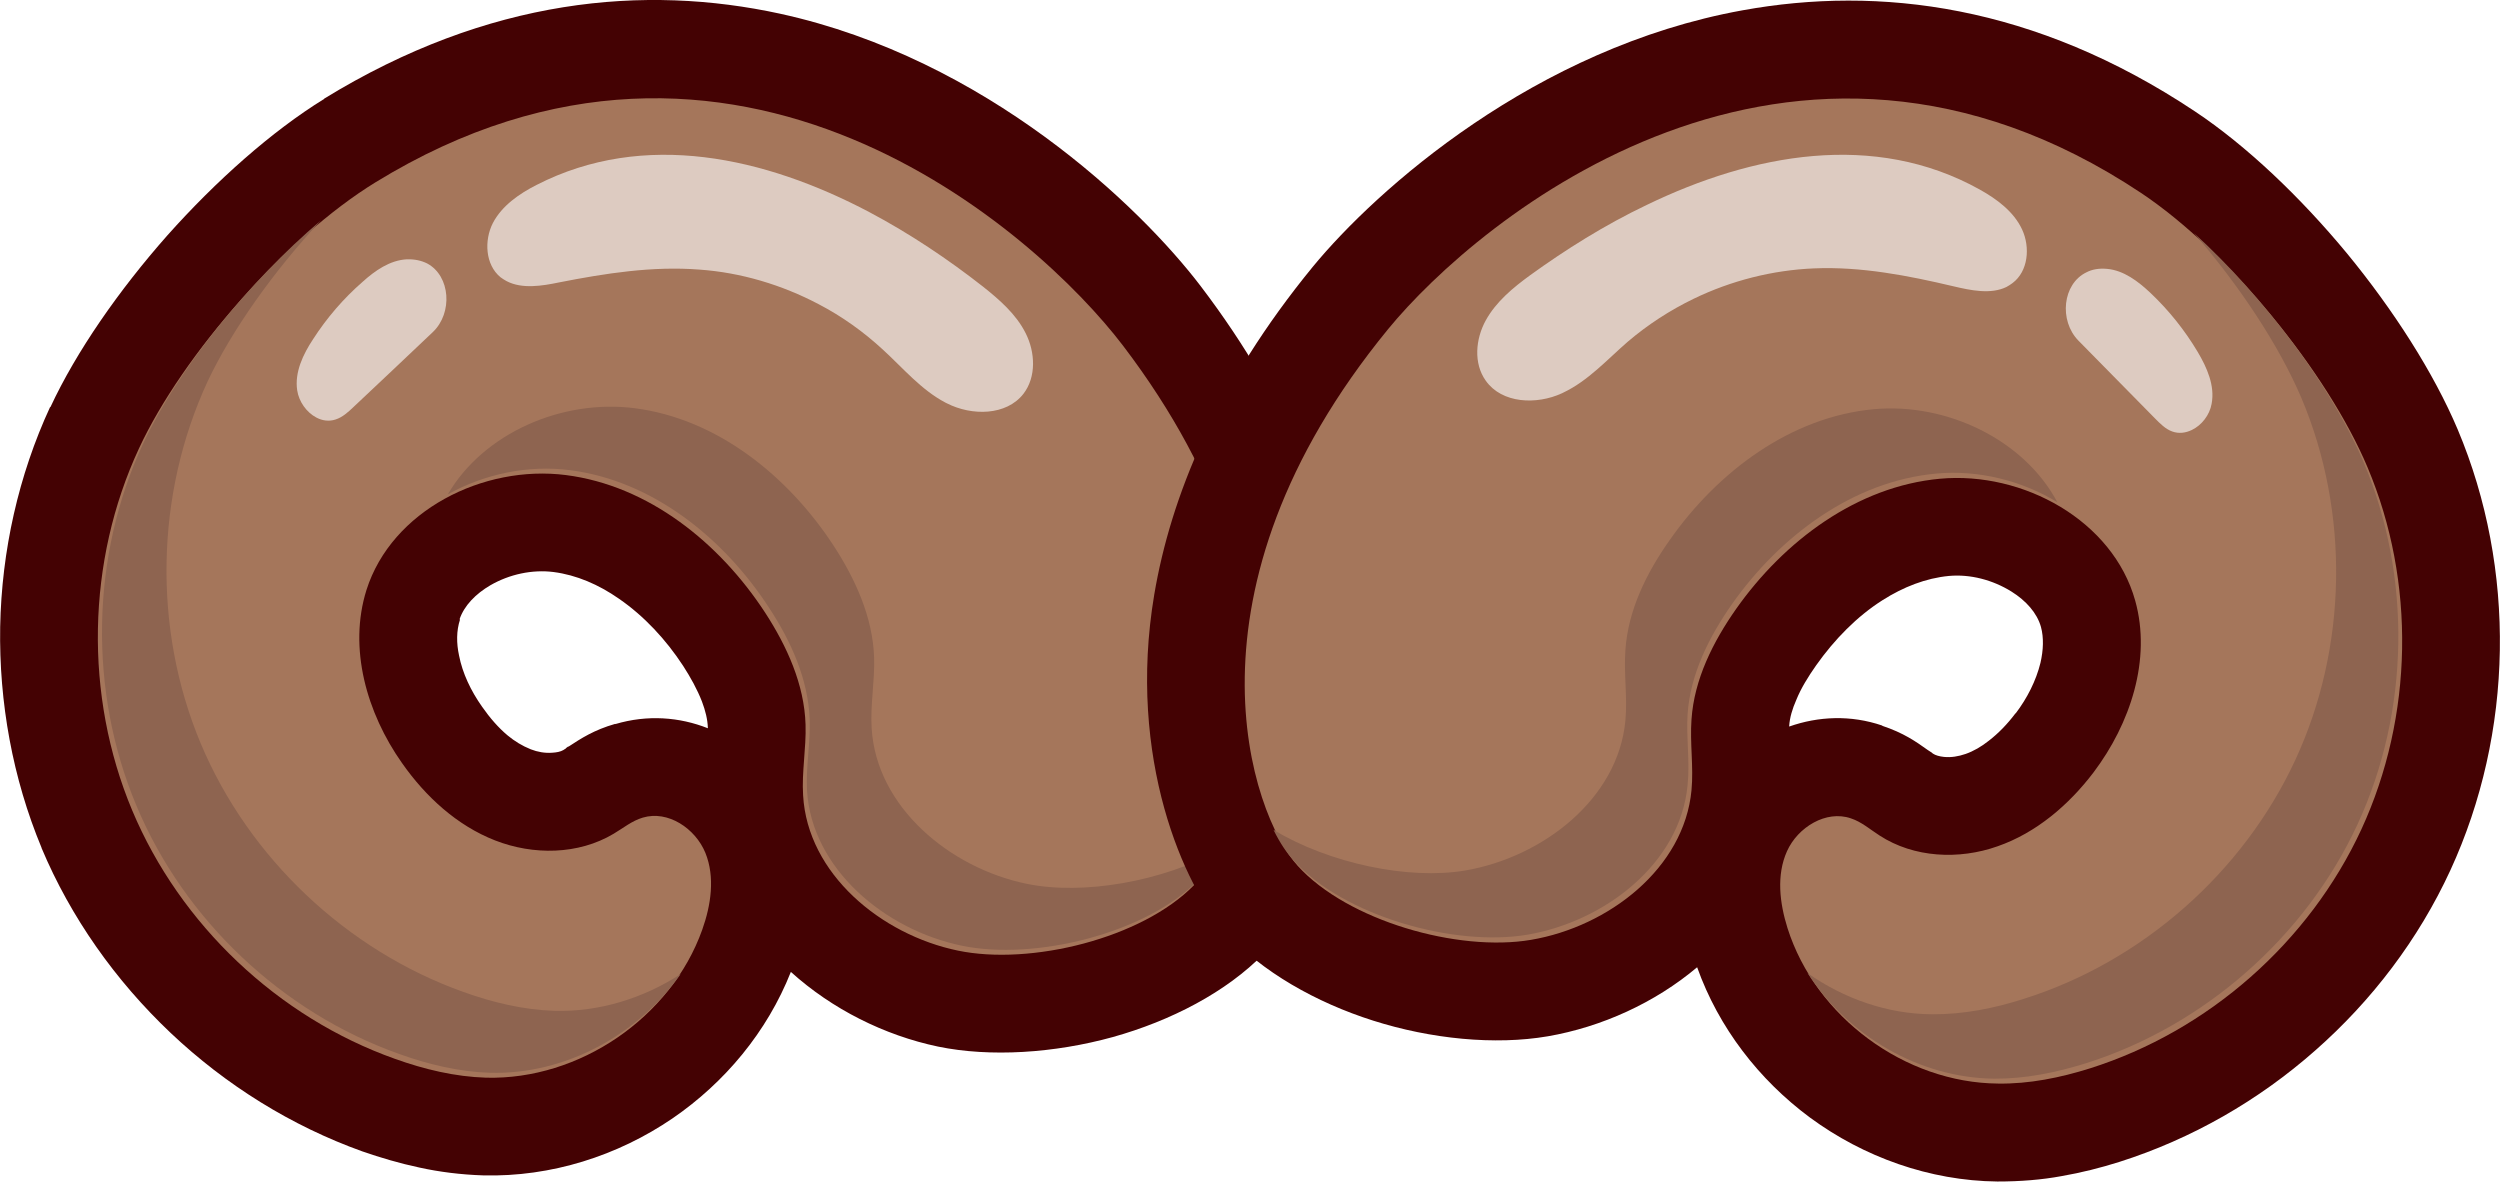 <?xml version="1.0" encoding="UTF-8"?>
<!DOCTYPE svg PUBLIC "-//W3C//DTD SVG 1.1//EN" "http://www.w3.org/Graphics/SVG/1.1/DTD/svg11.dtd">
<!-- Creator: CorelDRAW X7 -->
<svg xmlns="http://www.w3.org/2000/svg" xml:space="preserve" width="25.48mm" height="12.042mm" version="1.1" shape-rendering="geometricPrecision" text-rendering="geometricPrecision" image-rendering="optimizeQuality" fill-rule="evenodd" clip-rule="evenodd"
viewBox="0 0 10208 4825"
 xmlns:xlink="http://www.w3.org/1999/xlink">
 <g id="Layer_x0020_1">
  <g id="_1435898672">
   <path fill="#440203" fill-rule="nonzero" d="M4267 1654c-182,-239 -641,-682 -1251,-815 -371,-81 -805,-41 -1274,247l-1 0c-148,90 -312,238 -460,404 -149,168 -277,350 -350,509l0 1c-84,181 -129,377 -132,573 -4,198 32,397 109,581l0 0c78,185 194,350 336,485 143,135 314,242 501,308 45,16 90,30 133,39 43,9 82,15 115,16l2 0c104,2 209,-33 300,-95 17,-12 34,-25 50,-38 -16,1 -32,3 -49,4 -143,8 -289,-17 -420,-68 -115,-45 -220,-110 -314,-189 -97,-81 -180,-173 -248,-270 -105,-149 -185,-325 -223,-509 -37,-181 -34,-368 23,-548l2 0c82,-259 263,-461 489,-591 224,-129 496,-187 755,-154 229,29 438,117 621,244 191,131 353,305 477,496 59,90 112,188 152,293 45,116 74,239 78,370 3,75 -1,127 -5,179 -3,40 -6,79 -5,100 2,47 31,95 73,137 63,64 151,109 241,128 91,19 216,8 339,-26 110,-31 206,-75 258,-129 69,-71 169,-319 119,-704 -37,-278 -161,-610 -441,-978zm-1082 -1598c842,184 1470,787 1718,1113 375,493 544,960 596,1360 89,674 -167,1190 -338,1365 -154,158 -381,275 -617,341 -239,66 -501,83 -714,39 -219,-46 -433,-153 -601,-305 -97,245 -270,452 -483,598 -224,153 -496,240 -773,233 -92,-3 -179,-14 -261,-32 -80,-17 -158,-40 -233,-66 -290,-104 -558,-271 -783,-484 -226,-214 -408,-472 -527,-755l0 -1c-118,-284 -174,-593 -169,-902 6,-311 75,-619 204,-898l1 1c106,-228 280,-478 478,-702 199,-223 426,-425 640,-557l0 -1c673,-413 1310,-467 1862,-347zm-673 2901c131,-39 262,-29 378,17l0 -2c-1,-34 -10,-70 -24,-107 -19,-49 -46,-98 -77,-146 -70,-107 -159,-203 -262,-274 -83,-58 -174,-97 -267,-109 -87,-11 -180,9 -258,54 -60,35 -107,83 -126,139l2 1c-15,46 -15,96 -4,147 14,72 48,144 94,209 32,46 67,86 104,117 29,24 60,43 95,57 28,11 58,16 86,14 19,-1 35,-4 47,-11l3 -2c15,-9 0,-1 16,-12l2 0c52,-34 104,-68 191,-93l0 1z"/>
   <path fill="#A5765B" fill-rule="nonzero" d="M4585 1411c-352,-462 -1585,-1568 -3053,-666 -362,222 -786,701 -965,1086 -214,460 -224,1010 -28,1478 196,467 595,845 1073,1015 120,43 245,73 372,77 381,10 755,-245 883,-604 36,-101 53,-215 13,-314 -41,-100 -153,-175 -256,-144 -44,13 -80,43 -119,66 -144,86 -328,88 -484,27 -156,-61 -284,-179 -380,-316 -144,-204 -220,-469 -145,-707 103,-324 477,-512 814,-469 338,43 628,277 814,562 89,137 160,293 165,457 3,97 -16,193 -10,289 18,320 318,569 632,634 297,62 752,-50 964,-267 197,-202 550,-1100 -290,-2204z"/>
   <path fill="#8E6450" fill-rule="nonzero" d="M2264 4128c-127,-4 -252,-34 -372,-77 -477,-170 -877,-548 -1073,-1015 -196,-468 -185,-1018 28,-1478 99,-210 269,-449 463,-658 -294,249 -585,609 -726,911 -214,460 -224,1010 -28,1478 195,467 595,845 1073,1015 120,43 245,73 372,77 305,8 604,-154 778,-403 -153,99 -333,155 -515,150z"/>
   <path fill="#8E6450" fill-rule="nonzero" d="M4191 3609c-314,-65 -613,-314 -632,-635 -6,-96 13,-192 10,-288 -5,-164 -76,-320 -165,-457 -186,-285 -476,-519 -813,-562 -295,-38 -617,101 -763,352 150,-84 329,-121 499,-99 337,43 628,277 813,562 90,137 160,293 166,457 3,96 -16,192 -11,289 19,320 318,569 632,634 297,62 753,-50 965,-267 27,-28 58,-70 87,-123 -233,128 -558,185 -788,137z"/>
   <path fill="#DDCBC1" fill-rule="nonzero" d="M2068 1148c63,33 144,20 216,5 189,-37 380,-67 572,-52 169,12 336,62 486,141 96,50 184,113 263,186 82,75 156,164 255,216 2,1 4,2 6,3 102,52 243,51 313,-39 53,-69 48,-170 9,-247 -39,-78 -107,-137 -175,-191 -139,-109 -296,-215 -464,-304 -425,-224 -918,-336 -1358,-111 -71,36 -142,85 -179,156 -36,71 -31,170 31,221 8,6 16,11 25,16z"/>
   <path fill="#DDCBC1" fill-rule="nonzero" d="M1291 1705c24,13 52,17 79,8 28,-9 51,-30 72,-50 108,-102 217,-204 325,-307 82,-78 72,-229 -23,-280 -24,-12 -51,-18 -84,-17 -69,4 -129,46 -180,92 -78,68 -146,147 -202,234 -41,62 -76,135 -65,209 7,46 38,90 78,111z"/>
   <path fill="#440203" fill-rule="nonzero" d="M5360 1090c259,-315 908,-895 1756,-1048 556,-101 1191,-24 1847,413 209,139 430,349 621,580 189,230 354,487 452,719 120,285 177,595 172,902 -5,310 -73,618 -202,898 -130,282 -321,533 -552,736 -231,204 -504,361 -800,455 -76,24 -155,44 -236,58 -81,15 -168,22 -262,22 -277,-3 -546,-100 -765,-261 -208,-154 -373,-367 -461,-614 -172,145 -390,244 -610,282 -216,37 -477,11 -713,-64 -233,-74 -455,-199 -604,-363 -165,-181 -403,-707 -290,-1377 67,-397 253,-857 647,-1338zm1897 -262c-614,111 -1090,537 -1281,770 -292,356 -427,684 -474,962 -65,383 26,633 92,707 50,55 145,103 254,137 122,39 247,55 337,39l1 0c91,-15 179,-57 245,-119 44,-41 74,-88 79,-135 2,-23 0,-60 -1,-98 -3,-59 -5,-118 -1,-180 9,-130 42,-252 91,-366 45,-105 102,-201 163,-288 130,-185 299,-353 496,-479 187,-119 400,-200 628,-221 262,-24 532,43 750,180 221,138 395,347 468,610 51,183 47,370 4,548 -44,181 -130,353 -241,499l1 1c-72,96 -159,186 -258,262 -96,74 -203,135 -321,176 -134,47 -280,66 -422,53 -17,-1 -34,-3 -50,-6 16,15 33,29 50,42 88,65 192,104 295,104 34,1 74,-4 118,-12 43,-7 88,-19 133,-33 188,-60 363,-160 512,-292 150,-131 272,-292 355,-470 83,-180 127,-378 130,-575 3,-199 -33,-398 -110,-580 -68,-160 -189,-347 -333,-522 -142,-171 -300,-324 -445,-421 -459,-305 -892,-361 -1265,-293zm49 2139c119,-42 251,-48 380,-4l0 1c87,29 137,64 186,99l17 11 3 3c12,8 28,12 46,14 29,3 59,-2 88,-12 32,-11 65,-30 95,-54 39,-30 76,-68 109,-112l1 0c47,-62 83,-133 101,-206 12,-52 14,-103 2,-147 -16,-57 -61,-107 -120,-144 -77,-48 -169,-72 -256,-64 -94,9 -186,45 -271,99 -104,66 -196,160 -271,266 -33,47 -62,94 -81,141 -16,36 -27,73 -29,106l0 3z"/>
   <path fill="#A5765B" fill-rule="nonzero" d="M5668 1344c368,-449 1641,-1510 3075,-556 354,236 760,729 925,1121 197,467 187,1017 -25,1477 -213,461 -625,824 -1109,977 -121,38 -248,64 -375,62 -381,-3 -745,-272 -860,-635 -32,-102 -46,-216 -2,-314 44,-98 160,-169 261,-134 43,14 78,45 117,70 140,91 324,100 482,44 158,-55 291,-169 392,-302 150,-199 237,-461 170,-701 -91,-327 -458,-529 -797,-498 -339,31 -637,254 -833,532 -94,134 -171,287 -182,451 -7,96 9,193 0,289 -30,319 -338,557 -655,611 -298,51 -750,-78 -953,-302 -190,-209 -510,-1119 369,-2192z"/>
   <path fill="#8E6450" fill-rule="nonzero" d="M7889 4142c127,1 254,-24 375,-63 483,-152 896,-516 1109,-976 213,-460 222,-1010 25,-1477 -91,-214 -252,-458 -439,-674 285,259 563,629 693,936 197,468 188,1017 -25,1478 -213,460 -626,823 -1109,976 -122,38 -248,64 -375,63 -305,-3 -598,-175 -762,-431 148,104 326,167 508,168z"/>
   <path fill="#8E6450" fill-rule="nonzero" d="M5982 3555c317,-54 625,-292 655,-612 9,-96 -7,-192 0,-288 11,-164 87,-317 182,-451 196,-279 494,-502 833,-533 296,-27 613,124 749,380 -146,-89 -324,-133 -495,-117 -338,31 -637,254 -833,532 -94,134 -171,287 -182,451 -6,96 10,193 0,289 -30,320 -338,557 -654,611 -299,51 -751,-77 -954,-302 -27,-29 -56,-71 -83,-126 228,137 551,205 782,166z"/>
   <path fill="#DDCBC1" fill-rule="nonzero" d="M8193 1172c-64,31 -145,14 -217,-3 -186,-44 -377,-81 -568,-73 -170,7 -339,50 -492,124 -97,47 -188,106 -270,176 -84,73 -161,159 -262,207 -2,1 -4,2 -6,3 -104,48 -245,42 -311,-51 -51,-71 -42,-171 0,-247 42,-76 111,-133 181,-184 144,-104 304,-205 476,-287 432,-209 929,-303 1360,-63 70,39 139,90 173,163 34,73 25,171 -39,219 -8,6 -16,11 -25,16z"/>
   <path fill="#DDCBC1" fill-rule="nonzero" d="M8950 1756c-25,12 -53,16 -80,6 -28,-10 -49,-32 -70,-53 -104,-106 -209,-212 -313,-318 -80,-82 -65,-232 33,-279 23,-12 51,-17 84,-14 68,6 127,51 177,98 75,71 140,152 193,241 38,64 71,138 57,212 -8,46 -41,88 -81,107z"/>
  </g>
 </g>
</svg>
